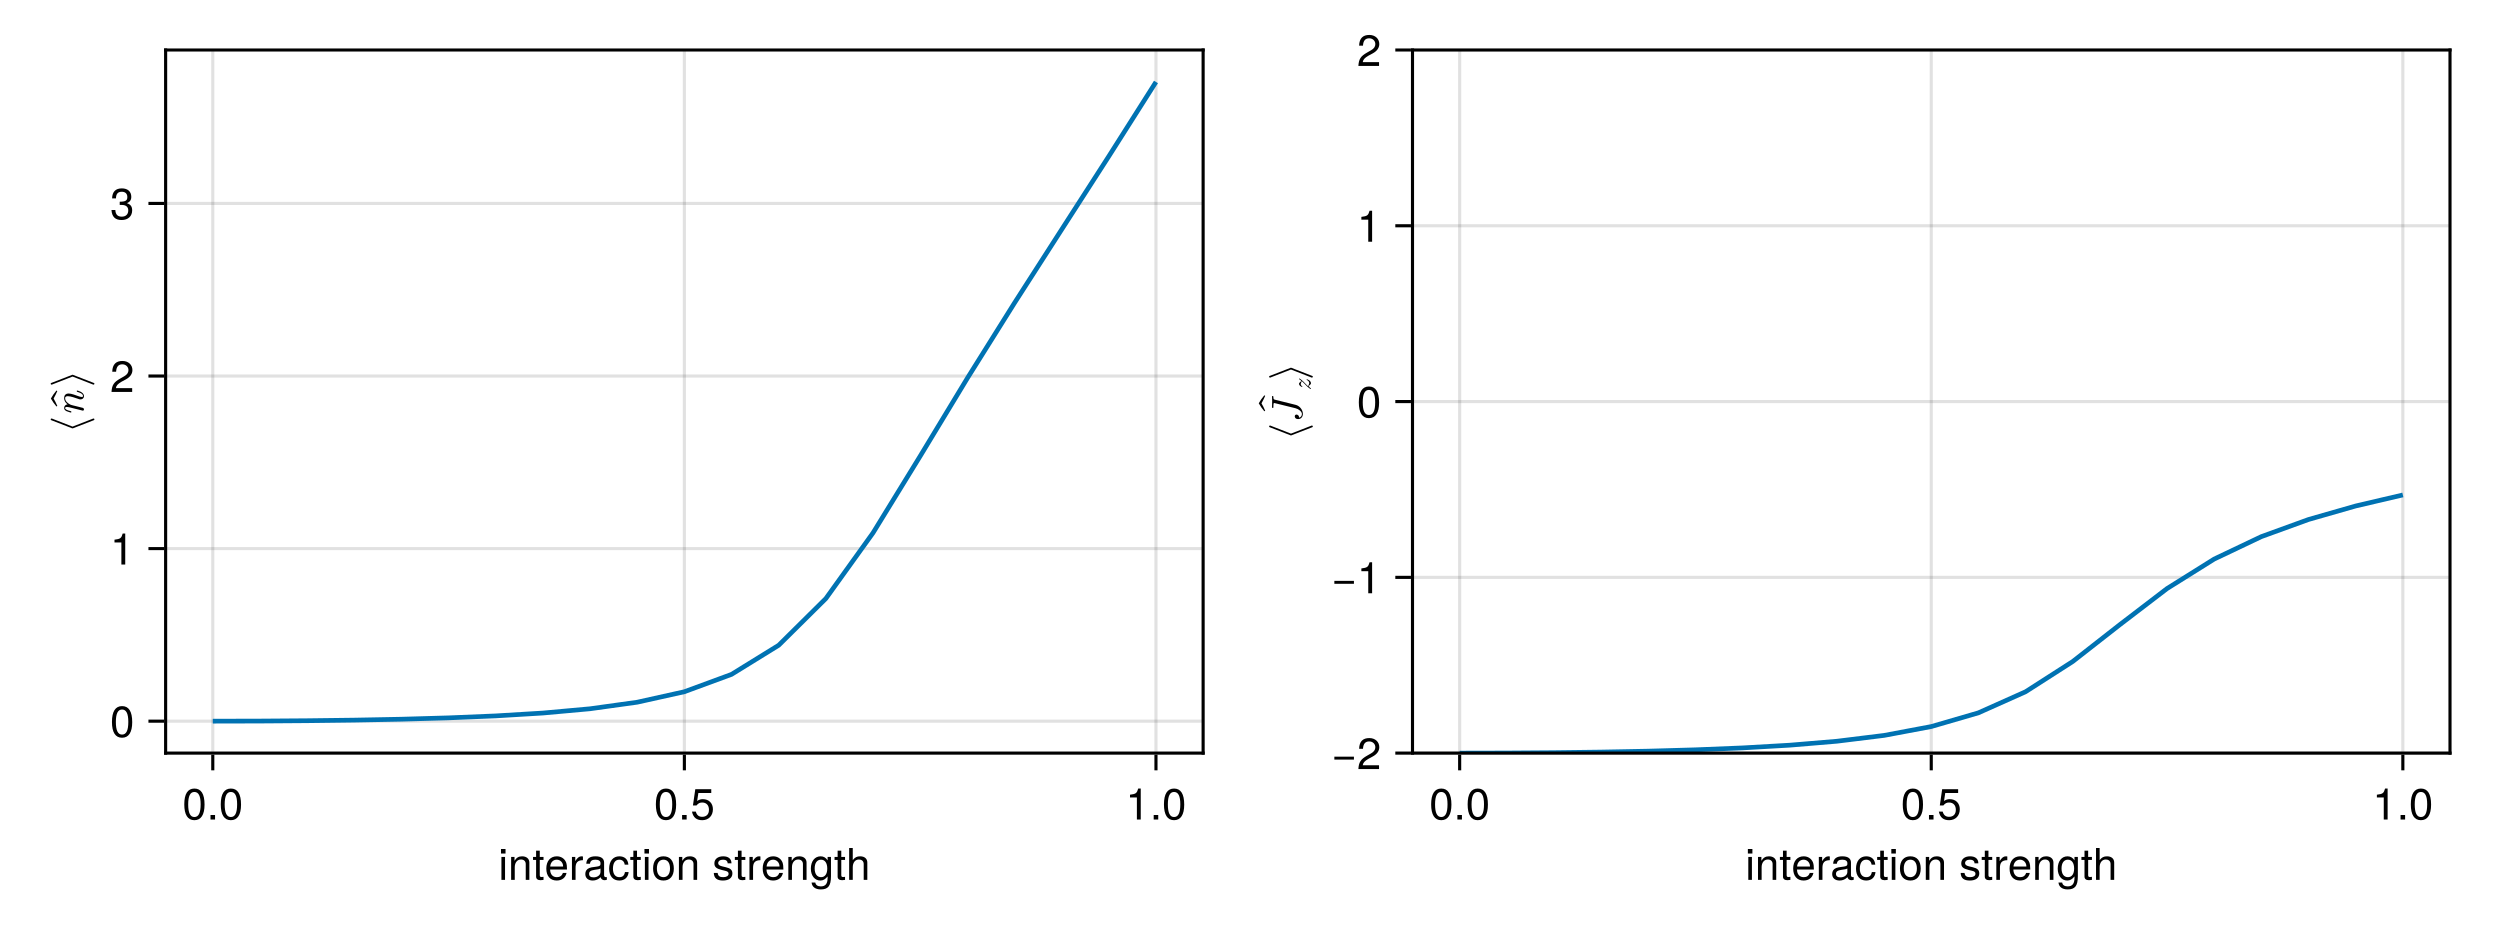 <?xml version="1.0" encoding="UTF-8"?>
<svg xmlns="http://www.w3.org/2000/svg" xmlns:xlink="http://www.w3.org/1999/xlink" width="800" height="300" viewBox="0 0 800 300">
<defs>
<g>
<g id="glyph-0-0-f9809109">
<path d="M 2.141 0 C 2.141 0 0.984 0 0.984 0 C 0.984 0 0.984 -7.344 0.984 -7.344 C 0.984 -7.344 2.141 -7.344 2.141 -7.344 C 2.141 -7.344 2.141 0 2.141 0 Z M 2.297 -8.438 C 2.297 -8.438 0.844 -8.438 0.844 -8.438 C 0.844 -8.438 0.844 -9.891 0.844 -9.891 C 0.844 -9.891 2.297 -9.891 2.297 -9.891 C 2.297 -9.891 2.297 -8.438 2.297 -8.438 Z M 2.297 -8.438 "/>
</g>
<g id="glyph-0-1-f9809109">
<path d="M 6.812 0 C 6.812 0 5.656 0 5.656 0 C 5.656 0 5.656 -5.078 5.656 -5.078 C 5.656 -5.969 5.062 -6.531 4.141 -6.531 C 2.953 -6.531 2.141 -5.547 2.141 -4.047 C 2.141 -4.047 2.141 0 2.141 0 C 2.141 0 0.984 0 0.984 0 C 0.984 0 0.984 -7.344 0.984 -7.344 C 0.984 -7.344 2.062 -7.344 2.062 -7.344 C 2.062 -7.344 2.062 -6.109 2.062 -6.109 C 2.703 -7.125 3.406 -7.547 4.5 -7.547 C 5.906 -7.547 6.812 -6.766 6.812 -5.547 C 6.812 -5.547 6.812 0 6.812 0 Z M 6.812 0 "/>
</g>
<g id="glyph-0-2-f9809109">
<path d="M 7.188 -3.328 C 7.188 -3.328 1.781 -3.328 1.781 -3.328 C 1.812 -1.656 2.719 -0.875 3.938 -0.875 C 4.875 -0.875 5.531 -1.266 5.859 -2.219 C 5.859 -2.219 7.031 -2.219 7.031 -2.219 C 6.734 -0.734 5.578 0.203 3.891 0.203 C 1.828 0.203 0.562 -1.219 0.562 -3.625 C 0.562 -6.031 1.875 -7.547 3.922 -7.547 C 5.297 -7.547 6.406 -6.812 6.891 -5.609 C 7.094 -5.062 7.188 -4.391 7.188 -3.328 Z M 5.938 -4.375 C 5.938 -5.516 5.047 -6.469 3.906 -6.469 C 2.734 -6.469 1.906 -5.594 1.812 -4.281 C 1.812 -4.281 5.922 -4.281 5.922 -4.281 C 5.938 -4.312 5.938 -4.375 5.938 -4.375 Z M 5.938 -4.375 "/>
</g>
<g id="glyph-0-3-f9809109">
<path d="M 7.484 -0.031 C 7.109 0.062 6.938 0.094 6.688 0.094 C 6.125 0.094 5.609 -0.312 5.484 -0.875 C 4.844 -0.188 3.938 0.203 3 0.203 C 1.516 0.203 0.594 -0.578 0.594 -1.906 C 0.594 -2.797 1.016 -3.453 1.875 -3.812 C 2.328 -3.984 2.578 -4.047 4.234 -4.25 C 5.156 -4.375 5.453 -4.578 5.453 -5.062 C 5.453 -5.062 5.453 -5.375 5.453 -5.375 C 5.453 -6.078 4.859 -6.469 3.812 -6.469 C 2.719 -6.469 2.188 -6.062 2.094 -5.172 C 2.094 -5.172 0.906 -5.172 0.906 -5.172 C 0.984 -6.859 2.078 -7.547 3.844 -7.547 C 5.656 -7.547 6.609 -6.844 6.609 -5.547 C 6.609 -5.547 6.609 -1.453 6.609 -1.453 C 6.609 -1.094 6.828 -0.875 7.234 -0.875 C 7.312 -0.875 7.359 -0.875 7.484 -0.906 C 7.484 -0.906 7.484 -0.031 7.484 -0.031 Z M 5.453 -2.531 C 5.453 -2.531 5.453 -3.625 5.453 -3.625 C 5.047 -3.438 4.797 -3.391 3.562 -3.219 C 2.328 -3.031 1.812 -2.703 1.812 -1.938 C 1.812 -1.141 2.344 -0.812 3.25 -0.812 C 4.375 -0.812 5.453 -1.484 5.453 -2.531 Z M 5.453 -2.531 "/>
</g>
<g id="glyph-0-4-f9809109">
<path d="M 3.562 0 C 3.156 0.062 2.891 0.094 2.609 0.094 C 1.688 0.094 1.188 -0.328 1.188 -1.062 C 1.188 -1.062 1.188 -6.391 1.188 -6.391 C 1.188 -6.391 0.203 -6.391 0.203 -6.391 C 0.203 -6.391 0.203 -7.344 0.203 -7.344 C 0.203 -7.344 1.188 -7.344 1.188 -7.344 C 1.188 -7.344 1.188 -9.359 1.188 -9.359 C 1.188 -9.359 2.359 -9.359 2.359 -9.359 C 2.359 -9.359 2.359 -7.344 2.359 -7.344 C 2.359 -7.344 3.562 -7.344 3.562 -7.344 C 3.562 -7.344 3.562 -6.391 3.562 -6.391 C 3.562 -6.391 2.359 -6.391 2.359 -6.391 C 2.359 -6.391 2.359 -1.578 2.359 -1.578 C 2.359 -1.062 2.484 -0.922 3 -0.922 C 3.219 -0.922 3.406 -0.938 3.562 -0.984 C 3.562 -0.984 3.562 0 3.562 0 Z M 3.562 0 "/>
</g>
<g id="glyph-0-5-f9809109">
<path d="M 4.5 -6.312 C 2.688 -6.281 2.141 -5.453 2.141 -3.812 C 2.141 -3.812 2.141 0 2.141 0 C 2.141 0 0.984 0 0.984 0 C 0.984 0 0.984 -7.344 0.984 -7.344 C 0.984 -7.344 2.047 -7.344 2.047 -7.344 C 2.047 -7.344 2.047 -6 2.047 -6 C 2.719 -7.094 3.297 -7.547 4.047 -7.547 C 4.203 -7.547 4.297 -7.531 4.5 -7.5 C 4.5 -7.5 4.5 -6.312 4.5 -6.312 Z M 4.5 -6.312 "/>
</g>
<g id="glyph-0-6-f9809109">
<path d="M 2.672 0 C 2.672 0 1.219 0 1.219 0 C 1.219 0 1.219 -1.453 1.219 -1.453 C 1.219 -1.453 2.672 -1.453 2.672 -1.453 C 2.672 -1.453 2.672 0 2.672 0 Z M 2.672 0 "/>
</g>
<g id="glyph-0-7-f9809109">
<path d="M 7.094 -4.781 C 7.094 -1.516 5.953 0.203 3.844 0.203 C 1.719 0.203 0.609 -1.516 0.609 -4.859 C 0.609 -8.188 1.703 -9.922 3.844 -9.922 C 6 -9.922 7.094 -8.219 7.094 -4.781 Z M 5.844 -4.891 C 5.844 -7.547 5.188 -8.828 3.844 -8.828 C 2.516 -8.828 1.859 -7.562 1.859 -4.844 C 1.859 -2.125 2.516 -0.812 3.828 -0.812 C 5.188 -0.812 5.844 -2.078 5.844 -4.891 Z M 5.844 -4.891 "/>
</g>
<g id="glyph-1-0-f9809109">
<path d="M 3.562 0 C 3.156 0.062 2.891 0.094 2.609 0.094 C 1.688 0.094 1.188 -0.328 1.188 -1.062 C 1.188 -1.062 1.188 -6.391 1.188 -6.391 C 1.188 -6.391 0.203 -6.391 0.203 -6.391 C 0.203 -6.391 0.203 -7.344 0.203 -7.344 C 0.203 -7.344 1.188 -7.344 1.188 -7.344 C 1.188 -7.344 1.188 -9.359 1.188 -9.359 C 1.188 -9.359 2.359 -9.359 2.359 -9.359 C 2.359 -9.359 2.359 -7.344 2.359 -7.344 C 2.359 -7.344 3.562 -7.344 3.562 -7.344 C 3.562 -7.344 3.562 -6.391 3.562 -6.391 C 3.562 -6.391 2.359 -6.391 2.359 -6.391 C 2.359 -6.391 2.359 -1.578 2.359 -1.578 C 2.359 -1.062 2.484 -0.922 3 -0.922 C 3.219 -0.922 3.406 -0.938 3.562 -0.984 C 3.562 -0.984 3.562 0 3.562 0 Z M 3.562 0 "/>
</g>
<g id="glyph-1-1-f9809109">
<path d="M 4.5 -6.312 C 2.688 -6.281 2.141 -5.453 2.141 -3.812 C 2.141 -3.812 2.141 0 2.141 0 C 2.141 0 0.984 0 0.984 0 C 0.984 0 0.984 -7.344 0.984 -7.344 C 0.984 -7.344 2.047 -7.344 2.047 -7.344 C 2.047 -7.344 2.047 -6 2.047 -6 C 2.719 -7.094 3.297 -7.547 4.047 -7.547 C 4.203 -7.547 4.297 -7.531 4.5 -7.5 C 4.5 -7.5 4.5 -6.312 4.5 -6.312 Z M 4.5 -6.312 "/>
</g>
<g id="glyph-1-2-f9809109">
<path d="M 6.672 -2.516 C 6.531 -0.844 5.438 0.203 3.688 0.203 C 1.688 0.203 0.438 -1.234 0.438 -3.594 C 0.438 -6.031 1.719 -7.547 3.703 -7.547 C 5.328 -7.547 6.453 -6.656 6.594 -4.875 C 6.594 -4.875 5.422 -4.875 5.422 -4.875 C 5.281 -5.891 4.656 -6.469 3.688 -6.469 C 2.406 -6.469 1.656 -5.438 1.656 -3.594 C 1.656 -1.859 2.422 -0.875 3.703 -0.875 C 4.703 -0.875 5.312 -1.344 5.5 -2.516 C 5.5 -2.516 6.672 -2.516 6.672 -2.516 Z M 6.672 -2.516 "/>
</g>
<g id="glyph-1-3-f9809109">
<path d="M 7.141 -3.609 C 7.141 -1.203 5.875 0.203 3.828 0.203 C 1.734 0.203 0.5 -1.203 0.5 -3.672 C 0.5 -6.125 1.75 -7.547 3.812 -7.547 C 5.922 -7.547 7.141 -6.141 7.141 -3.609 Z M 5.922 -3.625 C 5.922 -5.453 5.141 -6.469 3.828 -6.469 C 2.516 -6.469 1.719 -5.438 1.719 -3.672 C 1.719 -1.891 2.516 -0.875 3.828 -0.875 C 5.109 -0.875 5.922 -1.906 5.922 -3.625 Z M 5.922 -3.625 "/>
</g>
<g id="glyph-1-4-f9809109">
</g>
<g id="glyph-1-5-f9809109">
<path d="M 7.094 -4.781 C 7.094 -1.516 5.953 0.203 3.844 0.203 C 1.719 0.203 0.609 -1.516 0.609 -4.859 C 0.609 -8.188 1.703 -9.922 3.844 -9.922 C 6 -9.922 7.094 -8.219 7.094 -4.781 Z M 5.844 -4.891 C 5.844 -7.547 5.188 -8.828 3.844 -8.828 C 2.516 -8.828 1.859 -7.562 1.859 -4.844 C 1.859 -2.125 2.516 -0.812 3.828 -0.812 C 5.188 -0.812 5.844 -2.078 5.844 -4.891 Z M 5.844 -4.891 "/>
</g>
<g id="glyph-1-6-f9809109">
<path d="M 2.672 0 C 2.672 0 1.219 0 1.219 0 C 1.219 0 1.219 -1.453 1.219 -1.453 C 1.219 -1.453 2.672 -1.453 2.672 -1.453 C 2.672 -1.453 2.672 0 2.672 0 Z M 2.672 0 "/>
</g>
<g id="glyph-1-7-f9809109">
<path d="M 7.188 -3.297 C 7.188 -1.188 5.781 0.203 3.781 0.203 C 2.016 0.203 0.891 -0.578 0.484 -2.547 C 0.484 -2.547 1.719 -2.547 1.719 -2.547 C 2.016 -1.422 2.672 -0.875 3.75 -0.875 C 5.094 -0.875 5.922 -1.688 5.922 -3.125 C 5.922 -4.594 5.078 -5.453 3.75 -5.453 C 2.984 -5.453 2.5 -5.203 1.938 -4.516 C 1.938 -4.516 0.797 -4.516 0.797 -4.516 C 0.797 -4.516 1.547 -9.719 1.547 -9.719 C 1.547 -9.719 6.656 -9.719 6.656 -9.719 C 6.656 -9.719 6.656 -8.5 6.656 -8.5 C 6.656 -8.5 2.531 -8.5 2.531 -8.5 C 2.531 -8.5 2.141 -5.938 2.141 -5.938 C 2.719 -6.359 3.281 -6.531 3.969 -6.531 C 5.875 -6.531 7.188 -5.25 7.188 -3.297 Z M 7.188 -3.297 "/>
</g>
<g id="glyph-2-0-f9809109">
<path d="M 6.422 -2.062 C 6.422 -0.641 5.25 0.203 3.406 0.203 C 1.484 0.203 0.531 -0.547 0.469 -2.234 C 0.469 -2.234 1.703 -2.234 1.703 -2.234 C 1.859 -1.125 2.453 -0.875 3.5 -0.875 C 4.516 -0.875 5.203 -1.281 5.203 -1.953 C 5.203 -2.484 4.891 -2.734 4.078 -2.922 C 4.078 -2.922 2.984 -3.188 2.984 -3.188 C 1.25 -3.609 0.656 -4.156 0.656 -5.312 C 0.656 -6.656 1.766 -7.547 3.469 -7.547 C 5.172 -7.547 6.125 -6.734 6.125 -5.297 C 6.125 -5.297 4.906 -5.297 4.906 -5.297 C 4.875 -6.062 4.375 -6.469 3.438 -6.469 C 2.484 -6.469 1.875 -6.031 1.875 -5.359 C 1.875 -4.844 2.281 -4.531 3.234 -4.312 C 3.234 -4.312 4.359 -4.047 4.359 -4.047 C 5.812 -3.703 6.422 -3.156 6.422 -2.062 Z M 6.422 -2.062 "/>
</g>
<g id="glyph-2-1-f9809109">
<path d="M 7.188 -3.328 C 7.188 -3.328 1.781 -3.328 1.781 -3.328 C 1.812 -1.656 2.719 -0.875 3.938 -0.875 C 4.875 -0.875 5.531 -1.266 5.859 -2.219 C 5.859 -2.219 7.031 -2.219 7.031 -2.219 C 6.734 -0.734 5.578 0.203 3.891 0.203 C 1.828 0.203 0.562 -1.219 0.562 -3.625 C 0.562 -6.031 1.875 -7.547 3.922 -7.547 C 5.297 -7.547 6.406 -6.812 6.891 -5.609 C 7.094 -5.062 7.188 -4.391 7.188 -3.328 Z M 5.938 -4.375 C 5.938 -5.516 5.047 -6.469 3.906 -6.469 C 2.734 -6.469 1.906 -5.594 1.812 -4.281 C 1.812 -4.281 5.922 -4.281 5.922 -4.281 C 5.938 -4.312 5.938 -4.375 5.938 -4.375 Z M 5.938 -4.375 "/>
</g>
<g id="glyph-2-2-f9809109">
<path d="M 3.562 0 C 3.156 0.062 2.891 0.094 2.609 0.094 C 1.688 0.094 1.188 -0.328 1.188 -1.062 C 1.188 -1.062 1.188 -6.391 1.188 -6.391 C 1.188 -6.391 0.203 -6.391 0.203 -6.391 C 0.203 -6.391 0.203 -7.344 0.203 -7.344 C 0.203 -7.344 1.188 -7.344 1.188 -7.344 C 1.188 -7.344 1.188 -9.359 1.188 -9.359 C 1.188 -9.359 2.359 -9.359 2.359 -9.359 C 2.359 -9.359 2.359 -7.344 2.359 -7.344 C 2.359 -7.344 3.562 -7.344 3.562 -7.344 C 3.562 -7.344 3.562 -6.391 3.562 -6.391 C 3.562 -6.391 2.359 -6.391 2.359 -6.391 C 2.359 -6.391 2.359 -1.578 2.359 -1.578 C 2.359 -1.062 2.484 -0.922 3 -0.922 C 3.219 -0.922 3.406 -0.938 3.562 -0.984 C 3.562 -0.984 3.562 0 3.562 0 Z M 3.562 0 "/>
</g>
<g id="glyph-2-3-f9809109">
<path d="M 6.797 0 C 6.797 0 5.641 0 5.641 0 C 5.641 0 5.641 -5.078 5.641 -5.078 C 5.641 -6.047 4.953 -6.531 4.125 -6.531 C 2.922 -6.531 2.141 -5.547 2.141 -4.047 C 2.141 -4.047 2.141 0 2.141 0 C 2.141 0 0.984 0 0.984 0 C 0.984 0 0.984 -10.203 0.984 -10.203 C 0.984 -10.203 2.141 -10.203 2.141 -10.203 C 2.141 -10.203 2.141 -6.328 2.141 -6.328 C 2.828 -7.219 3.453 -7.547 4.5 -7.547 C 5.922 -7.547 6.797 -6.781 6.797 -5.547 C 6.797 -5.547 6.797 0 6.797 0 Z M 6.797 0 "/>
</g>
<g id="glyph-2-4-f9809109">
<path d="M 4.859 0 C 4.859 0 3.625 0 3.625 0 C 3.625 0 3.625 -7.062 3.625 -7.062 C 3.625 -7.062 1.422 -7.062 1.422 -7.062 C 1.422 -7.062 1.422 -7.953 1.422 -7.953 C 3.328 -8.188 3.609 -8.406 4.047 -9.922 C 4.047 -9.922 4.859 -9.922 4.859 -9.922 C 4.859 -9.922 4.859 0 4.859 0 Z M 4.859 0 "/>
</g>
<g id="glyph-2-5-f9809109">
<path d="M 2.672 0 C 2.672 0 1.219 0 1.219 0 C 1.219 0 1.219 -1.453 1.219 -1.453 C 1.219 -1.453 2.672 -1.453 2.672 -1.453 C 2.672 -1.453 2.672 0 2.672 0 Z M 2.672 0 "/>
</g>
<g id="glyph-2-6-f9809109">
<path d="M 2.141 0 C 2.141 0 0.984 0 0.984 0 C 0.984 0 0.984 -7.344 0.984 -7.344 C 0.984 -7.344 2.141 -7.344 2.141 -7.344 C 2.141 -7.344 2.141 0 2.141 0 Z M 2.297 -8.438 C 2.297 -8.438 0.844 -8.438 0.844 -8.438 C 0.844 -8.438 0.844 -9.891 0.844 -9.891 C 0.844 -9.891 2.297 -9.891 2.297 -9.891 C 2.297 -9.891 2.297 -8.438 2.297 -8.438 Z M 2.297 -8.438 "/>
</g>
<g id="glyph-2-7-f9809109">
<path d="M 6.812 0 C 6.812 0 5.656 0 5.656 0 C 5.656 0 5.656 -5.078 5.656 -5.078 C 5.656 -5.969 5.062 -6.531 4.141 -6.531 C 2.953 -6.531 2.141 -5.547 2.141 -4.047 C 2.141 -4.047 2.141 0 2.141 0 C 2.141 0 0.984 0 0.984 0 C 0.984 0 0.984 -7.344 0.984 -7.344 C 0.984 -7.344 2.062 -7.344 2.062 -7.344 C 2.062 -7.344 2.062 -6.109 2.062 -6.109 C 2.703 -7.125 3.406 -7.547 4.5 -7.547 C 5.906 -7.547 6.812 -6.766 6.812 -5.547 C 6.812 -5.547 6.812 0 6.812 0 Z M 6.812 0 "/>
</g>
<g id="glyph-2-8-f9809109">
<path d="M 7.484 -0.031 C 7.109 0.062 6.938 0.094 6.688 0.094 C 6.125 0.094 5.609 -0.312 5.484 -0.875 C 4.844 -0.188 3.938 0.203 3 0.203 C 1.516 0.203 0.594 -0.578 0.594 -1.906 C 0.594 -2.797 1.016 -3.453 1.875 -3.812 C 2.328 -3.984 2.578 -4.047 4.234 -4.25 C 5.156 -4.375 5.453 -4.578 5.453 -5.062 C 5.453 -5.062 5.453 -5.375 5.453 -5.375 C 5.453 -6.078 4.859 -6.469 3.812 -6.469 C 2.719 -6.469 2.188 -6.062 2.094 -5.172 C 2.094 -5.172 0.906 -5.172 0.906 -5.172 C 0.984 -6.859 2.078 -7.547 3.844 -7.547 C 5.656 -7.547 6.609 -6.844 6.609 -5.547 C 6.609 -5.547 6.609 -1.453 6.609 -1.453 C 6.609 -1.094 6.828 -0.875 7.234 -0.875 C 7.312 -0.875 7.359 -0.875 7.484 -0.906 C 7.484 -0.906 7.484 -0.031 7.484 -0.031 Z M 5.453 -2.531 C 5.453 -2.531 5.453 -3.625 5.453 -3.625 C 5.047 -3.438 4.797 -3.391 3.562 -3.219 C 2.328 -3.031 1.812 -2.703 1.812 -1.938 C 1.812 -1.141 2.344 -0.812 3.25 -0.812 C 4.375 -0.812 5.453 -1.484 5.453 -2.531 Z M 5.453 -2.531 "/>
</g>
<g id="glyph-2-9-f9809109">
<path d="M 6.672 -2.516 C 6.531 -0.844 5.438 0.203 3.688 0.203 C 1.688 0.203 0.438 -1.234 0.438 -3.594 C 0.438 -6.031 1.719 -7.547 3.703 -7.547 C 5.328 -7.547 6.453 -6.656 6.594 -4.875 C 6.594 -4.875 5.422 -4.875 5.422 -4.875 C 5.281 -5.891 4.656 -6.469 3.688 -6.469 C 2.406 -6.469 1.656 -5.438 1.656 -3.594 C 1.656 -1.859 2.422 -0.875 3.703 -0.875 C 4.703 -0.875 5.312 -1.344 5.5 -2.516 C 5.5 -2.516 6.672 -2.516 6.672 -2.516 Z M 6.672 -2.516 "/>
</g>
<g id="glyph-2-10-f9809109">
<path d="M 7.141 -3.609 C 7.141 -1.203 5.875 0.203 3.828 0.203 C 1.734 0.203 0.5 -1.203 0.5 -3.672 C 0.5 -6.125 1.75 -7.547 3.812 -7.547 C 5.922 -7.547 7.141 -6.141 7.141 -3.609 Z M 5.922 -3.625 C 5.922 -5.453 5.141 -6.469 3.828 -6.469 C 2.516 -6.469 1.719 -5.438 1.719 -3.672 C 1.719 -1.891 2.516 -0.875 3.828 -0.875 C 5.109 -0.875 5.922 -1.906 5.922 -3.625 Z M 5.922 -3.625 "/>
</g>
<g id="glyph-2-11-f9809109">
</g>
<g id="glyph-2-12-f9809109">
<path d="M 4.5 -6.312 C 2.688 -6.281 2.141 -5.453 2.141 -3.812 C 2.141 -3.812 2.141 0 2.141 0 C 2.141 0 0.984 0 0.984 0 C 0.984 0 0.984 -7.344 0.984 -7.344 C 0.984 -7.344 2.047 -7.344 2.047 -7.344 C 2.047 -7.344 2.047 -6 2.047 -6 C 2.719 -7.094 3.297 -7.547 4.047 -7.547 C 4.203 -7.547 4.297 -7.531 4.5 -7.5 C 4.5 -7.5 4.5 -6.312 4.5 -6.312 Z M 4.5 -6.312 "/>
</g>
<g id="glyph-2-13-f9809109">
<path d="M 6.844 -1.203 C 6.844 2.031 5.859 3.047 3.562 3.047 C 1.844 3.047 0.766 2.219 0.641 0.844 C 0.641 0.844 1.828 0.844 1.828 0.844 C 1.969 1.734 2.688 2.078 3.609 2.078 C 4.969 2.078 5.766 1.328 5.766 -0.609 C 5.766 -0.609 5.766 -1.109 5.766 -1.109 C 5 -0.188 4.359 0.203 3.438 0.203 C 1.703 0.203 0.406 -1.281 0.406 -3.594 C 0.406 -5.984 1.672 -7.547 3.531 -7.547 C 4.469 -7.547 5.188 -7.141 5.766 -6.266 C 5.766 -6.266 5.766 -7.344 5.766 -7.344 C 5.766 -7.344 6.844 -7.344 6.844 -7.344 C 6.844 -7.344 6.844 -1.203 6.844 -1.203 Z M 5.656 -3.625 C 5.656 -5.406 4.906 -6.469 3.656 -6.469 C 2.406 -6.469 1.625 -5.438 1.625 -3.672 C 1.625 -1.891 2.391 -0.875 3.672 -0.875 C 4.906 -0.875 5.656 -1.875 5.656 -3.625 Z M 5.656 -3.625 "/>
</g>
<g id="glyph-2-14-f9809109">
<path d="M 7.094 -4.781 C 7.094 -1.516 5.953 0.203 3.844 0.203 C 1.719 0.203 0.609 -1.516 0.609 -4.859 C 0.609 -8.188 1.703 -9.922 3.844 -9.922 C 6 -9.922 7.094 -8.219 7.094 -4.781 Z M 5.844 -4.891 C 5.844 -7.547 5.188 -8.828 3.844 -8.828 C 2.516 -8.828 1.859 -7.562 1.859 -4.844 C 1.859 -2.125 2.516 -0.812 3.828 -0.812 C 5.188 -0.812 5.844 -2.078 5.844 -4.891 Z M 5.844 -4.891 "/>
</g>
<g id="glyph-2-15-f9809109">
<path d="M 7.188 -3.297 C 7.188 -1.188 5.781 0.203 3.781 0.203 C 2.016 0.203 0.891 -0.578 0.484 -2.547 C 0.484 -2.547 1.719 -2.547 1.719 -2.547 C 2.016 -1.422 2.672 -0.875 3.75 -0.875 C 5.094 -0.875 5.922 -1.688 5.922 -3.125 C 5.922 -4.594 5.078 -5.453 3.75 -5.453 C 2.984 -5.453 2.5 -5.203 1.938 -4.516 C 1.938 -4.516 0.797 -4.516 0.797 -4.516 C 0.797 -4.516 1.547 -9.719 1.547 -9.719 C 1.547 -9.719 6.656 -9.719 6.656 -9.719 C 6.656 -9.719 6.656 -8.5 6.656 -8.5 C 6.656 -8.5 2.531 -8.5 2.531 -8.5 C 2.531 -8.5 2.141 -5.938 2.141 -5.938 C 2.719 -6.359 3.281 -6.531 3.969 -6.531 C 5.875 -6.531 7.188 -5.25 7.188 -3.297 Z M 7.188 -3.297 "/>
</g>
<g id="glyph-3-0-f9809109">
<path d="M 6.812 0 C 6.812 0 5.656 0 5.656 0 C 5.656 0 5.656 -5.078 5.656 -5.078 C 5.656 -5.969 5.062 -6.531 4.141 -6.531 C 2.953 -6.531 2.141 -5.547 2.141 -4.047 C 2.141 -4.047 2.141 0 2.141 0 C 2.141 0 0.984 0 0.984 0 C 0.984 0 0.984 -7.344 0.984 -7.344 C 0.984 -7.344 2.062 -7.344 2.062 -7.344 C 2.062 -7.344 2.062 -6.109 2.062 -6.109 C 2.703 -7.125 3.406 -7.547 4.5 -7.547 C 5.906 -7.547 6.812 -6.766 6.812 -5.547 C 6.812 -5.547 6.812 0 6.812 0 Z M 6.812 0 "/>
</g>
<g id="glyph-3-1-f9809109">
<path d="M 7.219 -3.031 C 7.219 -3.031 0.953 -3.031 0.953 -3.031 C 0.953 -3.031 0.953 -3.969 0.953 -3.969 C 0.953 -3.969 7.219 -3.969 7.219 -3.969 C 7.219 -3.969 7.219 -3.031 7.219 -3.031 Z M 7.219 -3.031 "/>
</g>
<g id="glyph-4-0-f9809109">
<path d="M 6.844 -1.203 C 6.844 2.031 5.859 3.047 3.562 3.047 C 1.844 3.047 0.766 2.219 0.641 0.844 C 0.641 0.844 1.828 0.844 1.828 0.844 C 1.969 1.734 2.688 2.078 3.609 2.078 C 4.969 2.078 5.766 1.328 5.766 -0.609 C 5.766 -0.609 5.766 -1.109 5.766 -1.109 C 5 -0.188 4.359 0.203 3.438 0.203 C 1.703 0.203 0.406 -1.281 0.406 -3.594 C 0.406 -5.984 1.672 -7.547 3.531 -7.547 C 4.469 -7.547 5.188 -7.141 5.766 -6.266 C 5.766 -6.266 5.766 -7.344 5.766 -7.344 C 5.766 -7.344 6.844 -7.344 6.844 -7.344 C 6.844 -7.344 6.844 -1.203 6.844 -1.203 Z M 5.656 -3.625 C 5.656 -5.406 4.906 -6.469 3.656 -6.469 C 2.406 -6.469 1.625 -5.438 1.625 -3.672 C 1.625 -1.891 2.391 -0.875 3.672 -0.875 C 4.906 -0.875 5.656 -1.875 5.656 -3.625 Z M 5.656 -3.625 "/>
</g>
<g id="glyph-4-1-f9809109">
<path d="M 7.094 -4.781 C 7.094 -1.516 5.953 0.203 3.844 0.203 C 1.719 0.203 0.609 -1.516 0.609 -4.859 C 0.609 -8.188 1.703 -9.922 3.844 -9.922 C 6 -9.922 7.094 -8.219 7.094 -4.781 Z M 5.844 -4.891 C 5.844 -7.547 5.188 -8.828 3.844 -8.828 C 2.516 -8.828 1.859 -7.562 1.859 -4.844 C 1.859 -2.125 2.516 -0.812 3.828 -0.812 C 5.188 -0.812 5.844 -2.078 5.844 -4.891 Z M 5.844 -4.891 "/>
</g>
<g id="glyph-4-2-f9809109">
<path d="M 2.672 0 C 2.672 0 1.219 0 1.219 0 C 1.219 0 1.219 -1.453 1.219 -1.453 C 1.219 -1.453 2.672 -1.453 2.672 -1.453 C 2.672 -1.453 2.672 0 2.672 0 Z M 2.672 0 "/>
</g>
<g id="glyph-4-3-f9809109">
<path d="M 4.859 0 C 4.859 0 3.625 0 3.625 0 C 3.625 0 3.625 -7.062 3.625 -7.062 C 3.625 -7.062 1.422 -7.062 1.422 -7.062 C 1.422 -7.062 1.422 -7.953 1.422 -7.953 C 3.328 -8.188 3.609 -8.406 4.047 -9.922 C 4.047 -9.922 4.859 -9.922 4.859 -9.922 C 4.859 -9.922 4.859 0 4.859 0 Z M 4.859 0 "/>
</g>
<g id="glyph-5-0-f9809109">
<path d="M 3.219 -4.703 C 3.172 -4.703 3.156 -4.703 3.125 -4.688 L -3.5 -2.109 L -10.125 -4.688 C -10.156 -4.703 -10.172 -4.703 -10.219 -4.703 C -10.375 -4.703 -10.5 -4.578 -10.5 -4.422 C -10.5 -4.312 -10.438 -4.203 -10.312 -4.156 L -3.594 -1.547 C -3.562 -1.547 -3.547 -1.547 -3.5 -1.547 C -3.453 -1.547 -3.438 -1.547 -3.406 -1.547 L 3.312 -4.156 C 3.438 -4.203 3.5 -4.312 3.5 -4.422 C 3.5 -4.578 3.375 -4.703 3.219 -4.703 Z M 3.219 -4.703 "/>
</g>
<g id="glyph-6-0-f9809109">
<path d="M -2 -8.203 C -2.141 -8.203 -2.141 -8.094 -2.141 -8 C -2.141 -7.812 -2.109 -7.812 -1.906 -7.75 C -1.531 -7.641 -0.156 -7.266 -0.156 -6.453 C -0.156 -6.156 -0.359 -6.141 -0.562 -6.141 C -0.906 -6.141 -1.281 -6.281 -1.609 -6.391 C -2.359 -6.672 -3.922 -7.25 -4.734 -7.25 C -5.875 -7.25 -6.188 -6.484 -6.188 -5.797 C -6.188 -4.641 -5.344 -3.969 -5.078 -3.797 C -5.766 -3.703 -6.188 -3.219 -6.188 -2.625 C -6.188 -2.109 -5.859 -1.828 -5.453 -1.609 C -4.891 -1.344 -4.031 -1.156 -4.031 -1.156 C -3.891 -1.156 -3.891 -1.297 -3.891 -1.375 C -3.891 -1.547 -3.906 -1.562 -4.219 -1.641 C -5.188 -1.891 -5.875 -2.156 -5.875 -2.594 C -5.875 -2.953 -5.469 -2.953 -5.312 -2.953 C -5.094 -2.953 -4.828 -2.906 -4.609 -2.859 L -0.406 -1.812 C -0.328 -1.781 -0.25 -1.766 -0.203 -1.766 C -0.062 -1.766 0.156 -1.875 0.156 -2.156 C 0.156 -2.328 0.062 -2.562 -0.203 -2.656 L -2.453 -3.219 C -2.766 -3.297 -3.047 -3.375 -3.359 -3.438 C -4.078 -3.625 -4.094 -3.625 -4.5 -3.859 C -4.828 -4.062 -5.875 -4.688 -5.875 -5.75 C -5.875 -6.375 -5.25 -6.391 -4.953 -6.391 C -4.094 -6.391 -2.422 -5.781 -1.859 -5.594 C -1.391 -5.406 -1.266 -5.359 -0.969 -5.359 C -0.344 -5.359 0.156 -5.75 0.156 -6.422 C 0.156 -7.734 -1.938 -8.203 -2 -8.203 Z M -2 -8.203 "/>
</g>
<g id="glyph-7-0-f9809109">
<path d="M -8.5 1.141 C -9.188 1.938 -9.766 2.781 -10.281 3.703 C -9.766 4.609 -9.188 5.453 -8.5 6.25 L -8.219 6.078 C -8.562 5.266 -8.969 4.469 -9.406 3.703 C -8.969 2.922 -8.562 2.125 -8.219 1.312 Z M -8.5 1.141 "/>
</g>
<g id="glyph-8-0-f9809109">
<path d="M -3.594 -3.891 L -10.312 -1.281 C -10.438 -1.25 -10.5 -1.141 -10.5 -1.016 C -10.5 -0.875 -10.375 -0.734 -10.219 -0.734 C -10.172 -0.734 -10.156 -0.734 -10.125 -0.75 L -3.5 -3.328 L 3.125 -0.75 C 3.156 -0.734 3.172 -0.734 3.219 -0.734 C 3.375 -0.734 3.5 -0.875 3.5 -1.016 C 3.5 -1.141 3.438 -1.25 3.312 -1.281 L -3.406 -3.891 C -3.438 -3.906 -3.453 -3.906 -3.5 -3.906 C -3.547 -3.906 -3.562 -3.906 -3.594 -3.891 Z M -3.594 -3.891 "/>
</g>
<g id="glyph-9-0-f9809109">
<path d="M 7.094 -4.781 C 7.094 -1.516 5.953 0.203 3.844 0.203 C 1.719 0.203 0.609 -1.516 0.609 -4.859 C 0.609 -8.188 1.703 -9.922 3.844 -9.922 C 6 -9.922 7.094 -8.219 7.094 -4.781 Z M 5.844 -4.891 C 5.844 -7.547 5.188 -8.828 3.844 -8.828 C 2.516 -8.828 1.859 -7.562 1.859 -4.844 C 1.859 -2.125 2.516 -0.812 3.828 -0.812 C 5.188 -0.812 5.844 -2.078 5.844 -4.891 Z M 5.844 -4.891 "/>
</g>
<g id="glyph-9-1-f9809109">
<path d="M 4.859 0 C 4.859 0 3.625 0 3.625 0 C 3.625 0 3.625 -7.062 3.625 -7.062 C 3.625 -7.062 1.422 -7.062 1.422 -7.062 C 1.422 -7.062 1.422 -7.953 1.422 -7.953 C 3.328 -8.188 3.609 -8.406 4.047 -9.922 C 4.047 -9.922 4.859 -9.922 4.859 -9.922 C 4.859 -9.922 4.859 0 4.859 0 Z M 4.859 0 "/>
</g>
<g id="glyph-9-2-f9809109">
<path d="M 7.156 -7.016 C 7.156 -5.797 6.438 -4.766 5.047 -4.016 C 5.047 -4.016 3.656 -3.266 3.656 -3.266 C 2.438 -2.547 1.984 -2.031 1.859 -1.219 C 1.859 -1.219 7.078 -1.219 7.078 -1.219 C 7.078 -1.219 7.078 0 7.078 0 C 7.078 0 0.469 0 0.469 0 C 0.594 -2.188 1.188 -3.125 3.266 -4.297 C 3.266 -4.297 4.547 -5.031 4.547 -5.031 C 5.438 -5.531 5.891 -6.203 5.891 -6.984 C 5.891 -8.047 5.047 -8.844 3.938 -8.844 C 2.719 -8.844 2.031 -8.141 1.938 -6.484 C 1.938 -6.484 0.703 -6.484 0.703 -6.484 C 0.766 -8.891 1.953 -9.922 3.969 -9.922 C 5.859 -9.922 7.156 -8.688 7.156 -7.016 Z M 7.156 -7.016 "/>
</g>
<g id="glyph-9-3-f9809109">
<path d="M 7.078 -2.891 C 7.078 -1.016 5.766 0.203 3.719 0.203 C 1.688 0.203 0.609 -0.781 0.453 -3 C 0.453 -3 1.688 -3 1.688 -3 C 1.766 -1.547 2.422 -0.875 3.766 -0.875 C 5.047 -0.875 5.828 -1.625 5.828 -2.875 C 5.828 -3.969 5.125 -4.625 3.766 -4.625 C 3.766 -4.625 3.094 -4.625 3.094 -4.625 C 3.094 -4.625 3.094 -5.656 3.094 -5.656 C 5.062 -5.656 5.531 -6.094 5.531 -7.156 C 5.531 -8.203 4.875 -8.844 3.781 -8.844 C 2.516 -8.844 1.922 -8.188 1.891 -6.719 C 1.891 -6.719 0.656 -6.719 0.656 -6.719 C 0.703 -8.828 1.766 -9.922 3.766 -9.922 C 5.656 -9.922 6.797 -8.906 6.797 -7.203 C 6.797 -6.203 6.328 -5.562 5.406 -5.188 C 6.594 -4.781 7.078 -4.094 7.078 -2.891 Z M 7.078 -2.891 "/>
</g>
<g id="glyph-10-0-f9809109">
<path d="M 7.188 -3.328 C 7.188 -3.328 1.781 -3.328 1.781 -3.328 C 1.812 -1.656 2.719 -0.875 3.938 -0.875 C 4.875 -0.875 5.531 -1.266 5.859 -2.219 C 5.859 -2.219 7.031 -2.219 7.031 -2.219 C 6.734 -0.734 5.578 0.203 3.891 0.203 C 1.828 0.203 0.562 -1.219 0.562 -3.625 C 0.562 -6.031 1.875 -7.547 3.922 -7.547 C 5.297 -7.547 6.406 -6.812 6.891 -5.609 C 7.094 -5.062 7.188 -4.391 7.188 -3.328 Z M 5.938 -4.375 C 5.938 -5.516 5.047 -6.469 3.906 -6.469 C 2.734 -6.469 1.906 -5.594 1.812 -4.281 C 1.812 -4.281 5.922 -4.281 5.922 -4.281 C 5.938 -4.312 5.938 -4.375 5.938 -4.375 Z M 5.938 -4.375 "/>
</g>
<g id="glyph-10-1-f9809109">
<path d="M 2.141 0 C 2.141 0 0.984 0 0.984 0 C 0.984 0 0.984 -7.344 0.984 -7.344 C 0.984 -7.344 2.141 -7.344 2.141 -7.344 C 2.141 -7.344 2.141 0 2.141 0 Z M 2.297 -8.438 C 2.297 -8.438 0.844 -8.438 0.844 -8.438 C 0.844 -8.438 0.844 -9.891 0.844 -9.891 C 0.844 -9.891 2.297 -9.891 2.297 -9.891 C 2.297 -9.891 2.297 -8.438 2.297 -8.438 Z M 2.297 -8.438 "/>
</g>
<g id="glyph-10-2-f9809109">
<path d="M 6.812 0 C 6.812 0 5.656 0 5.656 0 C 5.656 0 5.656 -5.078 5.656 -5.078 C 5.656 -5.969 5.062 -6.531 4.141 -6.531 C 2.953 -6.531 2.141 -5.547 2.141 -4.047 C 2.141 -4.047 2.141 0 2.141 0 C 2.141 0 0.984 0 0.984 0 C 0.984 0 0.984 -7.344 0.984 -7.344 C 0.984 -7.344 2.062 -7.344 2.062 -7.344 C 2.062 -7.344 2.062 -6.109 2.062 -6.109 C 2.703 -7.125 3.406 -7.547 4.5 -7.547 C 5.906 -7.547 6.812 -6.766 6.812 -5.547 C 6.812 -5.547 6.812 0 6.812 0 Z M 6.812 0 "/>
</g>
<g id="glyph-10-3-f9809109">
<path d="M 3.562 0 C 3.156 0.062 2.891 0.094 2.609 0.094 C 1.688 0.094 1.188 -0.328 1.188 -1.062 C 1.188 -1.062 1.188 -6.391 1.188 -6.391 C 1.188 -6.391 0.203 -6.391 0.203 -6.391 C 0.203 -6.391 0.203 -7.344 0.203 -7.344 C 0.203 -7.344 1.188 -7.344 1.188 -7.344 C 1.188 -7.344 1.188 -9.359 1.188 -9.359 C 1.188 -9.359 2.359 -9.359 2.359 -9.359 C 2.359 -9.359 2.359 -7.344 2.359 -7.344 C 2.359 -7.344 3.562 -7.344 3.562 -7.344 C 3.562 -7.344 3.562 -6.391 3.562 -6.391 C 3.562 -6.391 2.359 -6.391 2.359 -6.391 C 2.359 -6.391 2.359 -1.578 2.359 -1.578 C 2.359 -1.062 2.484 -0.922 3 -0.922 C 3.219 -0.922 3.406 -0.938 3.562 -0.984 C 3.562 -0.984 3.562 0 3.562 0 Z M 3.562 0 "/>
</g>
<g id="glyph-10-4-f9809109">
<path d="M 7.094 -4.781 C 7.094 -1.516 5.953 0.203 3.844 0.203 C 1.719 0.203 0.609 -1.516 0.609 -4.859 C 0.609 -8.188 1.703 -9.922 3.844 -9.922 C 6 -9.922 7.094 -8.219 7.094 -4.781 Z M 5.844 -4.891 C 5.844 -7.547 5.188 -8.828 3.844 -8.828 C 2.516 -8.828 1.859 -7.562 1.859 -4.844 C 1.859 -2.125 2.516 -0.812 3.828 -0.812 C 5.188 -0.812 5.844 -2.078 5.844 -4.891 Z M 5.844 -4.891 "/>
</g>
<g id="glyph-11-0-f9809109">
<path d="M 4.5 -6.312 C 2.688 -6.281 2.141 -5.453 2.141 -3.812 C 2.141 -3.812 2.141 0 2.141 0 C 2.141 0 0.984 0 0.984 0 C 0.984 0 0.984 -7.344 0.984 -7.344 C 0.984 -7.344 2.047 -7.344 2.047 -7.344 C 2.047 -7.344 2.047 -6 2.047 -6 C 2.719 -7.094 3.297 -7.547 4.047 -7.547 C 4.203 -7.547 4.297 -7.531 4.5 -7.5 C 4.5 -7.5 4.5 -6.312 4.5 -6.312 Z M 4.5 -6.312 "/>
</g>
<g id="glyph-11-1-f9809109">
<path d="M 3.562 0 C 3.156 0.062 2.891 0.094 2.609 0.094 C 1.688 0.094 1.188 -0.328 1.188 -1.062 C 1.188 -1.062 1.188 -6.391 1.188 -6.391 C 1.188 -6.391 0.203 -6.391 0.203 -6.391 C 0.203 -6.391 0.203 -7.344 0.203 -7.344 C 0.203 -7.344 1.188 -7.344 1.188 -7.344 C 1.188 -7.344 1.188 -9.359 1.188 -9.359 C 1.188 -9.359 2.359 -9.359 2.359 -9.359 C 2.359 -9.359 2.359 -7.344 2.359 -7.344 C 2.359 -7.344 3.562 -7.344 3.562 -7.344 C 3.562 -7.344 3.562 -6.391 3.562 -6.391 C 3.562 -6.391 2.359 -6.391 2.359 -6.391 C 2.359 -6.391 2.359 -1.578 2.359 -1.578 C 2.359 -1.062 2.484 -0.922 3 -0.922 C 3.219 -0.922 3.406 -0.938 3.562 -0.984 C 3.562 -0.984 3.562 0 3.562 0 Z M 3.562 0 "/>
</g>
<g id="glyph-11-2-f9809109">
<path d="M 6.812 0 C 6.812 0 5.656 0 5.656 0 C 5.656 0 5.656 -5.078 5.656 -5.078 C 5.656 -5.969 5.062 -6.531 4.141 -6.531 C 2.953 -6.531 2.141 -5.547 2.141 -4.047 C 2.141 -4.047 2.141 0 2.141 0 C 2.141 0 0.984 0 0.984 0 C 0.984 0 0.984 -7.344 0.984 -7.344 C 0.984 -7.344 2.062 -7.344 2.062 -7.344 C 2.062 -7.344 2.062 -6.109 2.062 -6.109 C 2.703 -7.125 3.406 -7.547 4.5 -7.547 C 5.906 -7.547 6.812 -6.766 6.812 -5.547 C 6.812 -5.547 6.812 0 6.812 0 Z M 6.812 0 "/>
</g>
<g id="glyph-11-3-f9809109">
<path d="M 7.094 -4.781 C 7.094 -1.516 5.953 0.203 3.844 0.203 C 1.719 0.203 0.609 -1.516 0.609 -4.859 C 0.609 -8.188 1.703 -9.922 3.844 -9.922 C 6 -9.922 7.094 -8.219 7.094 -4.781 Z M 5.844 -4.891 C 5.844 -7.547 5.188 -8.828 3.844 -8.828 C 2.516 -8.828 1.859 -7.562 1.859 -4.844 C 1.859 -2.125 2.516 -0.812 3.828 -0.812 C 5.188 -0.812 5.844 -2.078 5.844 -4.891 Z M 5.844 -4.891 "/>
</g>
<g id="glyph-11-4-f9809109">
<path d="M 2.672 0 C 2.672 0 1.219 0 1.219 0 C 1.219 0 1.219 -1.453 1.219 -1.453 C 1.219 -1.453 2.672 -1.453 2.672 -1.453 C 2.672 -1.453 2.672 0 2.672 0 Z M 2.672 0 "/>
</g>
<g id="glyph-12-0-f9809109">
<path d="M 3.219 -4.703 C 3.172 -4.703 3.156 -4.703 3.125 -4.688 L -3.5 -2.109 L -10.125 -4.688 C -10.156 -4.703 -10.172 -4.703 -10.219 -4.703 C -10.375 -4.703 -10.5 -4.578 -10.5 -4.422 C -10.5 -4.312 -10.438 -4.203 -10.312 -4.156 L -3.594 -1.547 C -3.562 -1.547 -3.547 -1.547 -3.5 -1.547 C -3.453 -1.547 -3.438 -1.547 -3.406 -1.547 L 3.312 -4.156 C 3.438 -4.203 3.5 -4.312 3.5 -4.422 C 3.5 -4.578 3.375 -4.703 3.219 -4.703 Z M 3.219 -4.703 "/>
</g>
<g id="glyph-13-0-f9809109">
<path d="M -9.391 -8.703 C -9.516 -8.703 -9.562 -8.625 -9.562 -8.516 C -9.562 -8.047 -9.516 -7.547 -9.516 -7.062 C -9.516 -6.438 -9.562 -5.781 -9.562 -5.172 C -9.562 -5.047 -9.562 -4.875 -9.297 -4.875 C -9.125 -4.875 -9.125 -5 -9.125 -5.219 L -9.125 -5.391 C -9.125 -5.625 -9.125 -5.781 -9.094 -6.031 C -9.062 -6.344 -9.047 -6.453 -8.828 -6.453 C -8.781 -6.453 -8.75 -6.453 -8.547 -6.391 L -2.031 -4.781 C -0.984 -4.516 0 -3.703 0 -2.938 C 0 -2.359 -0.344 -1.875 -0.922 -1.766 C -0.906 -1.797 -0.906 -1.812 -0.906 -1.922 C -0.906 -2.453 -1.391 -2.766 -1.734 -2.766 C -2.094 -2.766 -2.281 -2.484 -2.281 -2.188 C -2.281 -2.141 -2.281 -1.312 -1.203 -1.312 C -0.25 -1.312 0.312 -2.078 0.312 -2.969 C 0.312 -4.281 -0.734 -5.578 -2.016 -5.875 L -8.625 -7.516 C -9.016 -7.609 -9.125 -7.719 -9.125 -8.344 C -9.125 -8.547 -9.125 -8.703 -9.391 -8.703 Z M -9.391 -8.703 "/>
</g>
<g id="glyph-14-0-f9809109">
<path d="M -8.5 1.141 C -9.188 1.938 -9.766 2.781 -10.281 3.703 C -9.766 4.609 -9.188 5.453 -8.5 6.25 L -8.219 6.078 C -8.562 5.266 -8.969 4.469 -9.406 3.703 C -8.969 2.922 -8.562 2.125 -8.219 1.312 Z M -8.5 1.141 "/>
</g>
<g id="glyph-15-0-f9809109">
<path d="M -1.203 -3.641 C -1.281 -3.641 -1.281 -3.531 -1.281 -3.516 C -1.281 -3.406 -1.266 -3.406 -1.156 -3.375 C -0.734 -3.219 -0.453 -2.812 -0.453 -2.453 C -0.453 -2.281 -0.5 -2.156 -0.578 -1.984 C -0.688 -1.734 -0.719 -1.625 -0.719 -1.469 C -0.719 -1.422 -0.719 -1.359 -0.719 -1.312 C -0.781 -1.375 -0.984 -1.547 -1.234 -1.781 L -2.422 -3 C -2.922 -3.5 -3.562 -3.906 -3.625 -3.906 C -3.719 -3.906 -3.719 -3.828 -3.719 -3.781 C -3.719 -3.688 -3.703 -3.672 -3.609 -3.625 C -3.125 -3.344 -3.078 -3.234 -3.078 -3.109 C -3.078 -2.953 -3.172 -2.859 -3.391 -2.703 C -3.516 -2.609 -3.719 -2.469 -3.719 -2.188 C -3.719 -1.578 -2.922 -1.203 -2.75 -1.203 C -2.688 -1.203 -2.672 -1.266 -2.672 -1.344 C -2.672 -1.438 -2.688 -1.453 -2.781 -1.484 C -2.969 -1.562 -3.172 -1.797 -3.172 -2.109 C -3.172 -2.281 -3.109 -2.422 -3.031 -2.609 C -2.906 -2.891 -2.906 -2.984 -2.906 -3.109 C -2.75 -2.984 -2.672 -2.906 -2.531 -2.781 L -1.156 -1.391 C -0.703 -0.922 -0.078 -0.516 0.016 -0.516 C 0.094 -0.516 0.094 -0.594 0.094 -0.641 C 0.094 -0.734 0.078 -0.75 0.016 -0.781 C -0.156 -0.906 -0.531 -1.125 -0.531 -1.453 C -0.531 -1.625 -0.453 -1.703 -0.234 -1.844 C -0.062 -1.984 0.094 -2.109 0.094 -2.375 C 0.094 -3.188 -1 -3.641 -1.203 -3.641 Z M -1.203 -3.641 "/>
</g>
<g id="glyph-16-0-f9809109">
<path d="M -3.594 -3.891 L -10.312 -1.281 C -10.438 -1.25 -10.5 -1.141 -10.5 -1.016 C -10.5 -0.875 -10.375 -0.734 -10.219 -0.734 C -10.172 -0.734 -10.156 -0.734 -10.125 -0.75 L -3.5 -3.328 L 3.125 -0.75 C 3.156 -0.734 3.172 -0.734 3.219 -0.734 C 3.375 -0.734 3.5 -0.875 3.5 -1.016 C 3.5 -1.141 3.438 -1.25 3.312 -1.281 L -3.406 -3.891 C -3.438 -3.906 -3.453 -3.906 -3.5 -3.906 C -3.547 -3.906 -3.562 -3.906 -3.594 -3.891 Z M -3.594 -3.891 "/>
</g>
<g id="glyph-17-0-f9809109">
<path d="M 7.219 -3.031 C 7.219 -3.031 0.953 -3.031 0.953 -3.031 C 0.953 -3.031 0.953 -3.969 0.953 -3.969 C 0.953 -3.969 7.219 -3.969 7.219 -3.969 C 7.219 -3.969 7.219 -3.031 7.219 -3.031 Z M 7.219 -3.031 "/>
</g>
<g id="glyph-18-0-f9809109">
<path d="M 7.156 -7.016 C 7.156 -5.797 6.438 -4.766 5.047 -4.016 C 5.047 -4.016 3.656 -3.266 3.656 -3.266 C 2.438 -2.547 1.984 -2.031 1.859 -1.219 C 1.859 -1.219 7.078 -1.219 7.078 -1.219 C 7.078 -1.219 7.078 0 7.078 0 C 7.078 0 0.469 0 0.469 0 C 0.594 -2.188 1.188 -3.125 3.266 -4.297 C 3.266 -4.297 4.547 -5.031 4.547 -5.031 C 5.438 -5.531 5.891 -6.203 5.891 -6.984 C 5.891 -8.047 5.047 -8.844 3.938 -8.844 C 2.719 -8.844 2.031 -8.141 1.938 -6.484 C 1.938 -6.484 0.703 -6.484 0.703 -6.484 C 0.766 -8.891 1.953 -9.922 3.969 -9.922 C 5.859 -9.922 7.156 -8.688 7.156 -7.016 Z M 7.156 -7.016 "/>
</g>
<g id="glyph-19-0-f9809109">
<path d="M 7.156 -7.016 C 7.156 -5.797 6.438 -4.766 5.047 -4.016 C 5.047 -4.016 3.656 -3.266 3.656 -3.266 C 2.438 -2.547 1.984 -2.031 1.859 -1.219 C 1.859 -1.219 7.078 -1.219 7.078 -1.219 C 7.078 -1.219 7.078 0 7.078 0 C 7.078 0 0.469 0 0.469 0 C 0.594 -2.188 1.188 -3.125 3.266 -4.297 C 3.266 -4.297 4.547 -5.031 4.547 -5.031 C 5.438 -5.531 5.891 -6.203 5.891 -6.984 C 5.891 -8.047 5.047 -8.844 3.938 -8.844 C 2.719 -8.844 2.031 -8.141 1.938 -6.484 C 1.938 -6.484 0.703 -6.484 0.703 -6.484 C 0.766 -8.891 1.953 -9.922 3.969 -9.922 C 5.859 -9.922 7.156 -8.688 7.156 -7.016 Z M 7.156 -7.016 "/>
</g>
</g>
<clipPath id="clip-0-f9809109">
<path clip-rule="nonzero" d="M 462 154 L 774 154 L 774 241 L 462 241 Z M 462 154 "/>
</clipPath>
</defs>
<rect x="-80" y="-30" width="960" height="360" fill="rgb(100%, 100%, 100%)" fill-opacity="1"/>
<path fill-rule="nonzero" fill="rgb(100%, 100%, 100%)" fill-opacity="1" d="M 53 241 L 385 241 L 385 16 L 53 16 Z M 53 241 "/>
<path fill-rule="nonzero" fill="rgb(100%, 100%, 100%)" fill-opacity="1" d="M 452 241 L 784 241 L 784 16 L 452 16 Z M 452 241 "/>
<path fill="none" stroke-width="1" stroke-linecap="butt" stroke-linejoin="miter" stroke="rgb(0%, 0%, 0%)" stroke-opacity="0.12" stroke-miterlimit="1.155" d="M 68.09 241 L 68.09 16 "/>
<path fill="none" stroke-width="1" stroke-linecap="butt" stroke-linejoin="miter" stroke="rgb(0%, 0%, 0%)" stroke-opacity="0.12" stroke-miterlimit="1.155" d="M 219 241 L 219 16 "/>
<path fill="none" stroke-width="1" stroke-linecap="butt" stroke-linejoin="miter" stroke="rgb(0%, 0%, 0%)" stroke-opacity="0.12" stroke-miterlimit="1.155" d="M 369.91 241 L 369.91 16 "/>
<path fill="none" stroke-width="1" stroke-linecap="butt" stroke-linejoin="miter" stroke="rgb(0%, 0%, 0%)" stroke-opacity="0.12" stroke-miterlimit="1.155" d="M 53 230.773 L 385 230.773 "/>
<path fill="none" stroke-width="1" stroke-linecap="butt" stroke-linejoin="miter" stroke="rgb(0%, 0%, 0%)" stroke-opacity="0.12" stroke-miterlimit="1.155" d="M 53 175.551 L 385 175.551 "/>
<path fill="none" stroke-width="1" stroke-linecap="butt" stroke-linejoin="miter" stroke="rgb(0%, 0%, 0%)" stroke-opacity="0.12" stroke-miterlimit="1.155" d="M 53 120.324 L 385 120.324 "/>
<path fill="none" stroke-width="1" stroke-linecap="butt" stroke-linejoin="miter" stroke="rgb(0%, 0%, 0%)" stroke-opacity="0.12" stroke-miterlimit="1.155" d="M 53 65.102 L 385 65.102 "/>
<path fill="none" stroke-width="1" stroke-linecap="butt" stroke-linejoin="miter" stroke="rgb(0%, 0%, 0%)" stroke-opacity="0.12" stroke-miterlimit="1.155" d="M 467.09 241 L 467.09 16 "/>
<path fill="none" stroke-width="1" stroke-linecap="butt" stroke-linejoin="miter" stroke="rgb(0%, 0%, 0%)" stroke-opacity="0.12" stroke-miterlimit="1.155" d="M 618 241 L 618 16 "/>
<path fill="none" stroke-width="1" stroke-linecap="butt" stroke-linejoin="miter" stroke="rgb(0%, 0%, 0%)" stroke-opacity="0.12" stroke-miterlimit="1.155" d="M 768.91 241 L 768.91 16 "/>
<path fill="none" stroke-width="1" stroke-linecap="butt" stroke-linejoin="miter" stroke="rgb(0%, 0%, 0%)" stroke-opacity="0.12" stroke-miterlimit="1.155" d="M 452 241 L 784 241 "/>
<path fill="none" stroke-width="1" stroke-linecap="butt" stroke-linejoin="miter" stroke="rgb(0%, 0%, 0%)" stroke-opacity="0.12" stroke-miterlimit="1.155" d="M 452 184.75 L 784 184.75 "/>
<path fill="none" stroke-width="1" stroke-linecap="butt" stroke-linejoin="miter" stroke="rgb(0%, 0%, 0%)" stroke-opacity="0.12" stroke-miterlimit="1.155" d="M 452 128.5 L 784 128.5 "/>
<path fill="none" stroke-width="1" stroke-linecap="butt" stroke-linejoin="miter" stroke="rgb(0%, 0%, 0%)" stroke-opacity="0.12" stroke-miterlimit="1.155" d="M 452 72.25 L 784 72.25 "/>
<path fill="none" stroke-width="1" stroke-linecap="butt" stroke-linejoin="miter" stroke="rgb(0%, 0%, 0%)" stroke-opacity="0.12" stroke-miterlimit="1.155" d="M 452 16 L 784 16 "/>
<g fill="rgb(0%, 0%, 0%)" fill-opacity="1">
<use xlink:href="#glyph-0-0-f9809109" x="159.472" y="281.568"/>
</g>
<g fill="rgb(0%, 0%, 0%)" fill-opacity="1">
<use xlink:href="#glyph-0-1-f9809109" x="162.58" y="281.568"/>
</g>
<g fill="rgb(0%, 0%, 0%)" fill-opacity="1">
<use xlink:href="#glyph-1-0-f9809109" x="170.364" y="281.568"/>
</g>
<g fill="rgb(0%, 0%, 0%)" fill-opacity="1">
<use xlink:href="#glyph-0-2-f9809109" x="174.256" y="281.568"/>
</g>
<g fill="rgb(0%, 0%, 0%)" fill-opacity="1">
<use xlink:href="#glyph-1-1-f9809109" x="182.04" y="281.568"/>
</g>
<g fill="rgb(0%, 0%, 0%)" fill-opacity="1">
<use xlink:href="#glyph-0-3-f9809109" x="186.702" y="281.568"/>
</g>
<g fill="rgb(0%, 0%, 0%)" fill-opacity="1">
<use xlink:href="#glyph-1-2-f9809109" x="194.486" y="281.568"/>
</g>
<g fill="rgb(0%, 0%, 0%)" fill-opacity="1">
<use xlink:href="#glyph-0-4-f9809109" x="201.486" y="281.568"/>
</g>
<g fill="rgb(0%, 0%, 0%)" fill-opacity="1">
<use xlink:href="#glyph-0-0-f9809109" x="205.378" y="281.568"/>
</g>
<g fill="rgb(0%, 0%, 0%)" fill-opacity="1">
<use xlink:href="#glyph-1-3-f9809109" x="208.486" y="281.568"/>
</g>
<g fill="rgb(0%, 0%, 0%)" fill-opacity="1">
<use xlink:href="#glyph-0-1-f9809109" x="216.27" y="281.568"/>
</g>
<g fill="rgb(0%, 0%, 0%)" fill-opacity="1">
<use xlink:href="#glyph-1-4-f9809109" x="224.054" y="281.568"/>
</g>
<g fill="rgb(0%, 0%, 0%)" fill-opacity="1">
<use xlink:href="#glyph-2-0-f9809109" x="227.946" y="281.568"/>
</g>
<g fill="rgb(0%, 0%, 0%)" fill-opacity="1">
<use xlink:href="#glyph-0-4-f9809109" x="234.946" y="281.568"/>
</g>
<g fill="rgb(0%, 0%, 0%)" fill-opacity="1">
<use xlink:href="#glyph-0-5-f9809109" x="238.838" y="281.568"/>
</g>
<g fill="rgb(0%, 0%, 0%)" fill-opacity="1">
<use xlink:href="#glyph-2-1-f9809109" x="243.5" y="281.568"/>
</g>
<g fill="rgb(0%, 0%, 0%)" fill-opacity="1">
<use xlink:href="#glyph-3-0-f9809109" x="251.284" y="281.568"/>
</g>
<g fill="rgb(0%, 0%, 0%)" fill-opacity="1">
<use xlink:href="#glyph-4-0-f9809109" x="259.068" y="281.568"/>
</g>
<g fill="rgb(0%, 0%, 0%)" fill-opacity="1">
<use xlink:href="#glyph-2-2-f9809109" x="266.852" y="281.568"/>
</g>
<g fill="rgb(0%, 0%, 0%)" fill-opacity="1">
<use xlink:href="#glyph-2-3-f9809109" x="270.744" y="281.568"/>
</g>
<g fill="rgb(0%, 0%, 0%)" fill-opacity="1">
<use xlink:href="#glyph-1-5-f9809109" x="58.361" y="262.258"/>
</g>
<g fill="rgb(0%, 0%, 0%)" fill-opacity="1">
<use xlink:href="#glyph-0-6-f9809109" x="66.145" y="262.258"/>
</g>
<g fill="rgb(0%, 0%, 0%)" fill-opacity="1">
<use xlink:href="#glyph-1-5-f9809109" x="70.037" y="262.258"/>
</g>
<g fill="rgb(0%, 0%, 0%)" fill-opacity="1">
<use xlink:href="#glyph-0-7-f9809109" x="209.27" y="262.258"/>
</g>
<g fill="rgb(0%, 0%, 0%)" fill-opacity="1">
<use xlink:href="#glyph-1-6-f9809109" x="217.054" y="262.258"/>
</g>
<g fill="rgb(0%, 0%, 0%)" fill-opacity="1">
<use xlink:href="#glyph-1-7-f9809109" x="220.946" y="262.258"/>
</g>
<g fill="rgb(0%, 0%, 0%)" fill-opacity="1">
<use xlink:href="#glyph-2-4-f9809109" x="360.179" y="262.258"/>
</g>
<g fill="rgb(0%, 0%, 0%)" fill-opacity="1">
<use xlink:href="#glyph-2-5-f9809109" x="367.963" y="262.258"/>
</g>
<g fill="rgb(0%, 0%, 0%)" fill-opacity="1">
<use xlink:href="#glyph-4-1-f9809109" x="371.855" y="262.258"/>
</g>
<g fill="rgb(0%, 0%, 0%)" fill-opacity="1">
<use xlink:href="#glyph-5-0-f9809109" x="26.716" y="138.619"/>
</g>
<g fill="rgb(0%, 0%, 0%)" fill-opacity="1">
<use xlink:href="#glyph-6-0-f9809109" x="26.716" y="133.173"/>
</g>
<g fill="rgb(0%, 0%, 0%)" fill-opacity="1">
<use xlink:href="#glyph-7-0-f9809109" x="26.562" y="123.827"/>
</g>
<g fill="rgb(0%, 0%, 0%)" fill-opacity="1">
<use xlink:href="#glyph-8-0-f9809109" x="26.716" y="123.827"/>
</g>
<g fill="rgb(0%, 0%, 0%)" fill-opacity="1">
<use xlink:href="#glyph-9-0-f9809109" x="35.216" y="235.876"/>
</g>
<g fill="rgb(0%, 0%, 0%)" fill-opacity="1">
<use xlink:href="#glyph-9-1-f9809109" x="35.216" y="180.652"/>
</g>
<g fill="rgb(0%, 0%, 0%)" fill-opacity="1">
<use xlink:href="#glyph-9-2-f9809109" x="35.216" y="125.429"/>
</g>
<g fill="rgb(0%, 0%, 0%)" fill-opacity="1">
<use xlink:href="#glyph-9-3-f9809109" x="35.216" y="70.205"/>
</g>
<path fill="none" stroke-width="1.5" stroke-linecap="butt" stroke-linejoin="miter" stroke="rgb(0%, 44.706%, 69.804%)" stroke-opacity="1" stroke-miterlimit="2" d="M 68.09 230.773 L 83.184 230.738 L 98.273 230.629 L 113.363 230.438 L 128.453 230.145 L 143.547 229.711 L 158.637 229.086 L 173.727 228.172 L 188.816 226.805 L 203.91 224.707 L 219 221.352 L 234.09 215.797 L 249.184 206.477 L 264.273 191.535 L 279.363 170.527 L 294.453 145.965 L 309.547 121.035 L 324.637 96.945 L 339.727 73.453 L 354.816 50.016 L 369.91 26.227 "/>
<g fill="rgb(0%, 0%, 0%)" fill-opacity="1">
<use xlink:href="#glyph-2-6-f9809109" x="558.472" y="281.568"/>
</g>
<g fill="rgb(0%, 0%, 0%)" fill-opacity="1">
<use xlink:href="#glyph-2-7-f9809109" x="561.58" y="281.568"/>
</g>
<g fill="rgb(0%, 0%, 0%)" fill-opacity="1">
<use xlink:href="#glyph-2-2-f9809109" x="569.364" y="281.568"/>
</g>
<g fill="rgb(0%, 0%, 0%)" fill-opacity="1">
<use xlink:href="#glyph-10-0-f9809109" x="573.256" y="281.568"/>
</g>
<g fill="rgb(0%, 0%, 0%)" fill-opacity="1">
<use xlink:href="#glyph-11-0-f9809109" x="581.04" y="281.568"/>
</g>
<g fill="rgb(0%, 0%, 0%)" fill-opacity="1">
<use xlink:href="#glyph-2-8-f9809109" x="585.702" y="281.568"/>
</g>
<g fill="rgb(0%, 0%, 0%)" fill-opacity="1">
<use xlink:href="#glyph-2-9-f9809109" x="593.486" y="281.568"/>
</g>
<g fill="rgb(0%, 0%, 0%)" fill-opacity="1">
<use xlink:href="#glyph-11-1-f9809109" x="600.486" y="281.568"/>
</g>
<g fill="rgb(0%, 0%, 0%)" fill-opacity="1">
<use xlink:href="#glyph-10-1-f9809109" x="604.378" y="281.568"/>
</g>
<g fill="rgb(0%, 0%, 0%)" fill-opacity="1">
<use xlink:href="#glyph-2-10-f9809109" x="607.486" y="281.568"/>
</g>
<g fill="rgb(0%, 0%, 0%)" fill-opacity="1">
<use xlink:href="#glyph-10-2-f9809109" x="615.27" y="281.568"/>
</g>
<g fill="rgb(0%, 0%, 0%)" fill-opacity="1">
<use xlink:href="#glyph-2-11-f9809109" x="623.054" y="281.568"/>
</g>
<g fill="rgb(0%, 0%, 0%)" fill-opacity="1">
<use xlink:href="#glyph-2-0-f9809109" x="626.946" y="281.568"/>
</g>
<g fill="rgb(0%, 0%, 0%)" fill-opacity="1">
<use xlink:href="#glyph-10-3-f9809109" x="633.946" y="281.568"/>
</g>
<g fill="rgb(0%, 0%, 0%)" fill-opacity="1">
<use xlink:href="#glyph-2-12-f9809109" x="637.838" y="281.568"/>
</g>
<g fill="rgb(0%, 0%, 0%)" fill-opacity="1">
<use xlink:href="#glyph-2-1-f9809109" x="642.5" y="281.568"/>
</g>
<g fill="rgb(0%, 0%, 0%)" fill-opacity="1">
<use xlink:href="#glyph-11-2-f9809109" x="650.284" y="281.568"/>
</g>
<g fill="rgb(0%, 0%, 0%)" fill-opacity="1">
<use xlink:href="#glyph-2-13-f9809109" x="658.068" y="281.568"/>
</g>
<g fill="rgb(0%, 0%, 0%)" fill-opacity="1">
<use xlink:href="#glyph-2-2-f9809109" x="665.852" y="281.568"/>
</g>
<g fill="rgb(0%, 0%, 0%)" fill-opacity="1">
<use xlink:href="#glyph-2-3-f9809109" x="669.744" y="281.568"/>
</g>
<g fill="rgb(0%, 0%, 0%)" fill-opacity="1">
<use xlink:href="#glyph-2-14-f9809109" x="457.361" y="262.258"/>
</g>
<g fill="rgb(0%, 0%, 0%)" fill-opacity="1">
<use xlink:href="#glyph-4-2-f9809109" x="465.145" y="262.258"/>
</g>
<g fill="rgb(0%, 0%, 0%)" fill-opacity="1">
<use xlink:href="#glyph-4-1-f9809109" x="469.037" y="262.258"/>
</g>
<g fill="rgb(0%, 0%, 0%)" fill-opacity="1">
<use xlink:href="#glyph-11-3-f9809109" x="608.27" y="262.258"/>
</g>
<g fill="rgb(0%, 0%, 0%)" fill-opacity="1">
<use xlink:href="#glyph-2-5-f9809109" x="616.054" y="262.258"/>
</g>
<g fill="rgb(0%, 0%, 0%)" fill-opacity="1">
<use xlink:href="#glyph-2-15-f9809109" x="619.946" y="262.258"/>
</g>
<g fill="rgb(0%, 0%, 0%)" fill-opacity="1">
<use xlink:href="#glyph-2-4-f9809109" x="759.179" y="262.258"/>
</g>
<g fill="rgb(0%, 0%, 0%)" fill-opacity="1">
<use xlink:href="#glyph-11-4-f9809109" x="766.963" y="262.258"/>
</g>
<g fill="rgb(0%, 0%, 0%)" fill-opacity="1">
<use xlink:href="#glyph-10-4-f9809109" x="770.855" y="262.258"/>
</g>
<g fill="rgb(0%, 0%, 0%)" fill-opacity="1">
<use xlink:href="#glyph-12-0-f9809109" x="416.61" y="140.869"/>
</g>
<g fill="rgb(0%, 0%, 0%)" fill-opacity="1">
<use xlink:href="#glyph-13-0-f9809109" x="416.61" y="135.423"/>
</g>
<g fill="rgb(0%, 0%, 0%)" fill-opacity="1">
<use xlink:href="#glyph-14-0-f9809109" x="413.082" y="125.359"/>
</g>
<g fill="rgb(0%, 0%, 0%)" fill-opacity="1">
<use xlink:href="#glyph-15-0-f9809109" x="419.41" y="125.012"/>
</g>
<g fill="rgb(0%, 0%, 0%)" fill-opacity="1">
<use xlink:href="#glyph-16-0-f9809109" x="416.61" y="121.577"/>
</g>
<g fill="rgb(0%, 0%, 0%)" fill-opacity="1">
<use xlink:href="#glyph-17-0-f9809109" x="426.04" y="246.103"/>
</g>
<g fill="rgb(0%, 0%, 0%)" fill-opacity="1">
<use xlink:href="#glyph-18-0-f9809109" x="434.216" y="246.103"/>
</g>
<g fill="rgb(0%, 0%, 0%)" fill-opacity="1">
<use xlink:href="#glyph-3-1-f9809109" x="426.04" y="189.853"/>
</g>
<g fill="rgb(0%, 0%, 0%)" fill-opacity="1">
<use xlink:href="#glyph-4-3-f9809109" x="434.216" y="189.853"/>
</g>
<g fill="rgb(0%, 0%, 0%)" fill-opacity="1">
<use xlink:href="#glyph-4-1-f9809109" x="434.216" y="133.603"/>
</g>
<g fill="rgb(0%, 0%, 0%)" fill-opacity="1">
<use xlink:href="#glyph-4-3-f9809109" x="434.216" y="77.353"/>
</g>
<g fill="rgb(0%, 0%, 0%)" fill-opacity="1">
<use xlink:href="#glyph-19-0-f9809109" x="434.216" y="21.103"/>
</g>
<g clip-path="url(#clip-0-f9809109)">
<path fill="none" stroke-width="1.5" stroke-linecap="butt" stroke-linejoin="miter" stroke="rgb(0%, 44.706%, 69.804%)" stroke-opacity="1" stroke-miterlimit="2" d="M 467.09 241 L 482.184 240.965 L 497.273 240.855 L 512.363 240.66 L 527.453 240.367 L 542.547 239.938 L 557.637 239.328 L 572.727 238.457 L 587.816 237.195 L 602.91 235.332 L 618 232.496 L 633.09 228.105 L 648.184 221.359 L 663.273 211.684 L 678.363 199.883 L 693.453 188.34 L 708.547 178.895 L 723.637 171.719 L 738.727 166.238 L 753.816 161.914 L 768.91 158.383 "/>
</g>
<path fill="none" stroke-width="1" stroke-linecap="butt" stroke-linejoin="miter" stroke="rgb(0%, 0%, 0%)" stroke-opacity="1" stroke-miterlimit="1.155" d="M 68.09 241.5 L 68.09 246.5 "/>
<path fill="none" stroke-width="1" stroke-linecap="butt" stroke-linejoin="miter" stroke="rgb(0%, 0%, 0%)" stroke-opacity="1" stroke-miterlimit="1.155" d="M 219 241.5 L 219 246.5 "/>
<path fill="none" stroke-width="1" stroke-linecap="butt" stroke-linejoin="miter" stroke="rgb(0%, 0%, 0%)" stroke-opacity="1" stroke-miterlimit="1.155" d="M 369.91 241.5 L 369.91 246.5 "/>
<path fill="none" stroke-width="1" stroke-linecap="butt" stroke-linejoin="miter" stroke="rgb(0%, 0%, 0%)" stroke-opacity="1" stroke-miterlimit="1.155" d="M 52.5 230.773 L 47.5 230.773 "/>
<path fill="none" stroke-width="1" stroke-linecap="butt" stroke-linejoin="miter" stroke="rgb(0%, 0%, 0%)" stroke-opacity="1" stroke-miterlimit="1.155" d="M 52.5 175.551 L 47.5 175.551 "/>
<path fill="none" stroke-width="1" stroke-linecap="butt" stroke-linejoin="miter" stroke="rgb(0%, 0%, 0%)" stroke-opacity="1" stroke-miterlimit="1.155" d="M 52.5 120.324 L 47.5 120.324 "/>
<path fill="none" stroke-width="1" stroke-linecap="butt" stroke-linejoin="miter" stroke="rgb(0%, 0%, 0%)" stroke-opacity="1" stroke-miterlimit="1.155" d="M 52.5 65.102 L 47.5 65.102 "/>
<path fill="none" stroke-width="1" stroke-linecap="butt" stroke-linejoin="miter" stroke="rgb(0%, 0%, 0%)" stroke-opacity="1" stroke-miterlimit="1.155" d="M 467.09 241.5 L 467.09 246.5 "/>
<path fill="none" stroke-width="1" stroke-linecap="butt" stroke-linejoin="miter" stroke="rgb(0%, 0%, 0%)" stroke-opacity="1" stroke-miterlimit="1.155" d="M 618 241.5 L 618 246.5 "/>
<path fill="none" stroke-width="1" stroke-linecap="butt" stroke-linejoin="miter" stroke="rgb(0%, 0%, 0%)" stroke-opacity="1" stroke-miterlimit="1.155" d="M 768.91 241.5 L 768.91 246.5 "/>
<path fill="none" stroke-width="1" stroke-linecap="butt" stroke-linejoin="miter" stroke="rgb(0%, 0%, 0%)" stroke-opacity="1" stroke-miterlimit="1.155" d="M 451.5 241 L 446.5 241 "/>
<path fill="none" stroke-width="1" stroke-linecap="butt" stroke-linejoin="miter" stroke="rgb(0%, 0%, 0%)" stroke-opacity="1" stroke-miterlimit="1.155" d="M 451.5 184.75 L 446.5 184.75 "/>
<path fill="none" stroke-width="1" stroke-linecap="butt" stroke-linejoin="miter" stroke="rgb(0%, 0%, 0%)" stroke-opacity="1" stroke-miterlimit="1.155" d="M 451.5 128.5 L 446.5 128.5 "/>
<path fill="none" stroke-width="1" stroke-linecap="butt" stroke-linejoin="miter" stroke="rgb(0%, 0%, 0%)" stroke-opacity="1" stroke-miterlimit="1.155" d="M 451.5 72.25 L 446.5 72.25 "/>
<path fill="none" stroke-width="1" stroke-linecap="butt" stroke-linejoin="miter" stroke="rgb(0%, 0%, 0%)" stroke-opacity="1" stroke-miterlimit="1.155" d="M 451.5 16 L 446.5 16 "/>
<path fill="none" stroke-width="1" stroke-linecap="butt" stroke-linejoin="miter" stroke="rgb(0%, 0%, 0%)" stroke-opacity="1" stroke-miterlimit="1.155" d="M 52.5 241 L 385.5 241 "/>
<path fill="none" stroke-width="1" stroke-linecap="butt" stroke-linejoin="miter" stroke="rgb(0%, 0%, 0%)" stroke-opacity="1" stroke-miterlimit="1.155" d="M 53 241.5 L 53 15.5 "/>
<path fill="none" stroke-width="1" stroke-linecap="butt" stroke-linejoin="miter" stroke="rgb(0%, 0%, 0%)" stroke-opacity="1" stroke-miterlimit="1.155" d="M 52.5 16 L 385.5 16 "/>
<path fill="none" stroke-width="1" stroke-linecap="butt" stroke-linejoin="miter" stroke="rgb(0%, 0%, 0%)" stroke-opacity="1" stroke-miterlimit="1.155" d="M 385 241.5 L 385 15.5 "/>
<path fill="none" stroke-width="1" stroke-linecap="butt" stroke-linejoin="miter" stroke="rgb(0%, 0%, 0%)" stroke-opacity="1" stroke-miterlimit="1.155" d="M 451.5 241 L 784.5 241 "/>
<path fill="none" stroke-width="1" stroke-linecap="butt" stroke-linejoin="miter" stroke="rgb(0%, 0%, 0%)" stroke-opacity="1" stroke-miterlimit="1.155" d="M 452 241.5 L 452 15.5 "/>
<path fill="none" stroke-width="1" stroke-linecap="butt" stroke-linejoin="miter" stroke="rgb(0%, 0%, 0%)" stroke-opacity="1" stroke-miterlimit="1.155" d="M 451.5 16 L 784.5 16 "/>
<path fill="none" stroke-width="1" stroke-linecap="butt" stroke-linejoin="miter" stroke="rgb(0%, 0%, 0%)" stroke-opacity="1" stroke-miterlimit="1.155" d="M 784 241.5 L 784 15.5 "/>
</svg>
